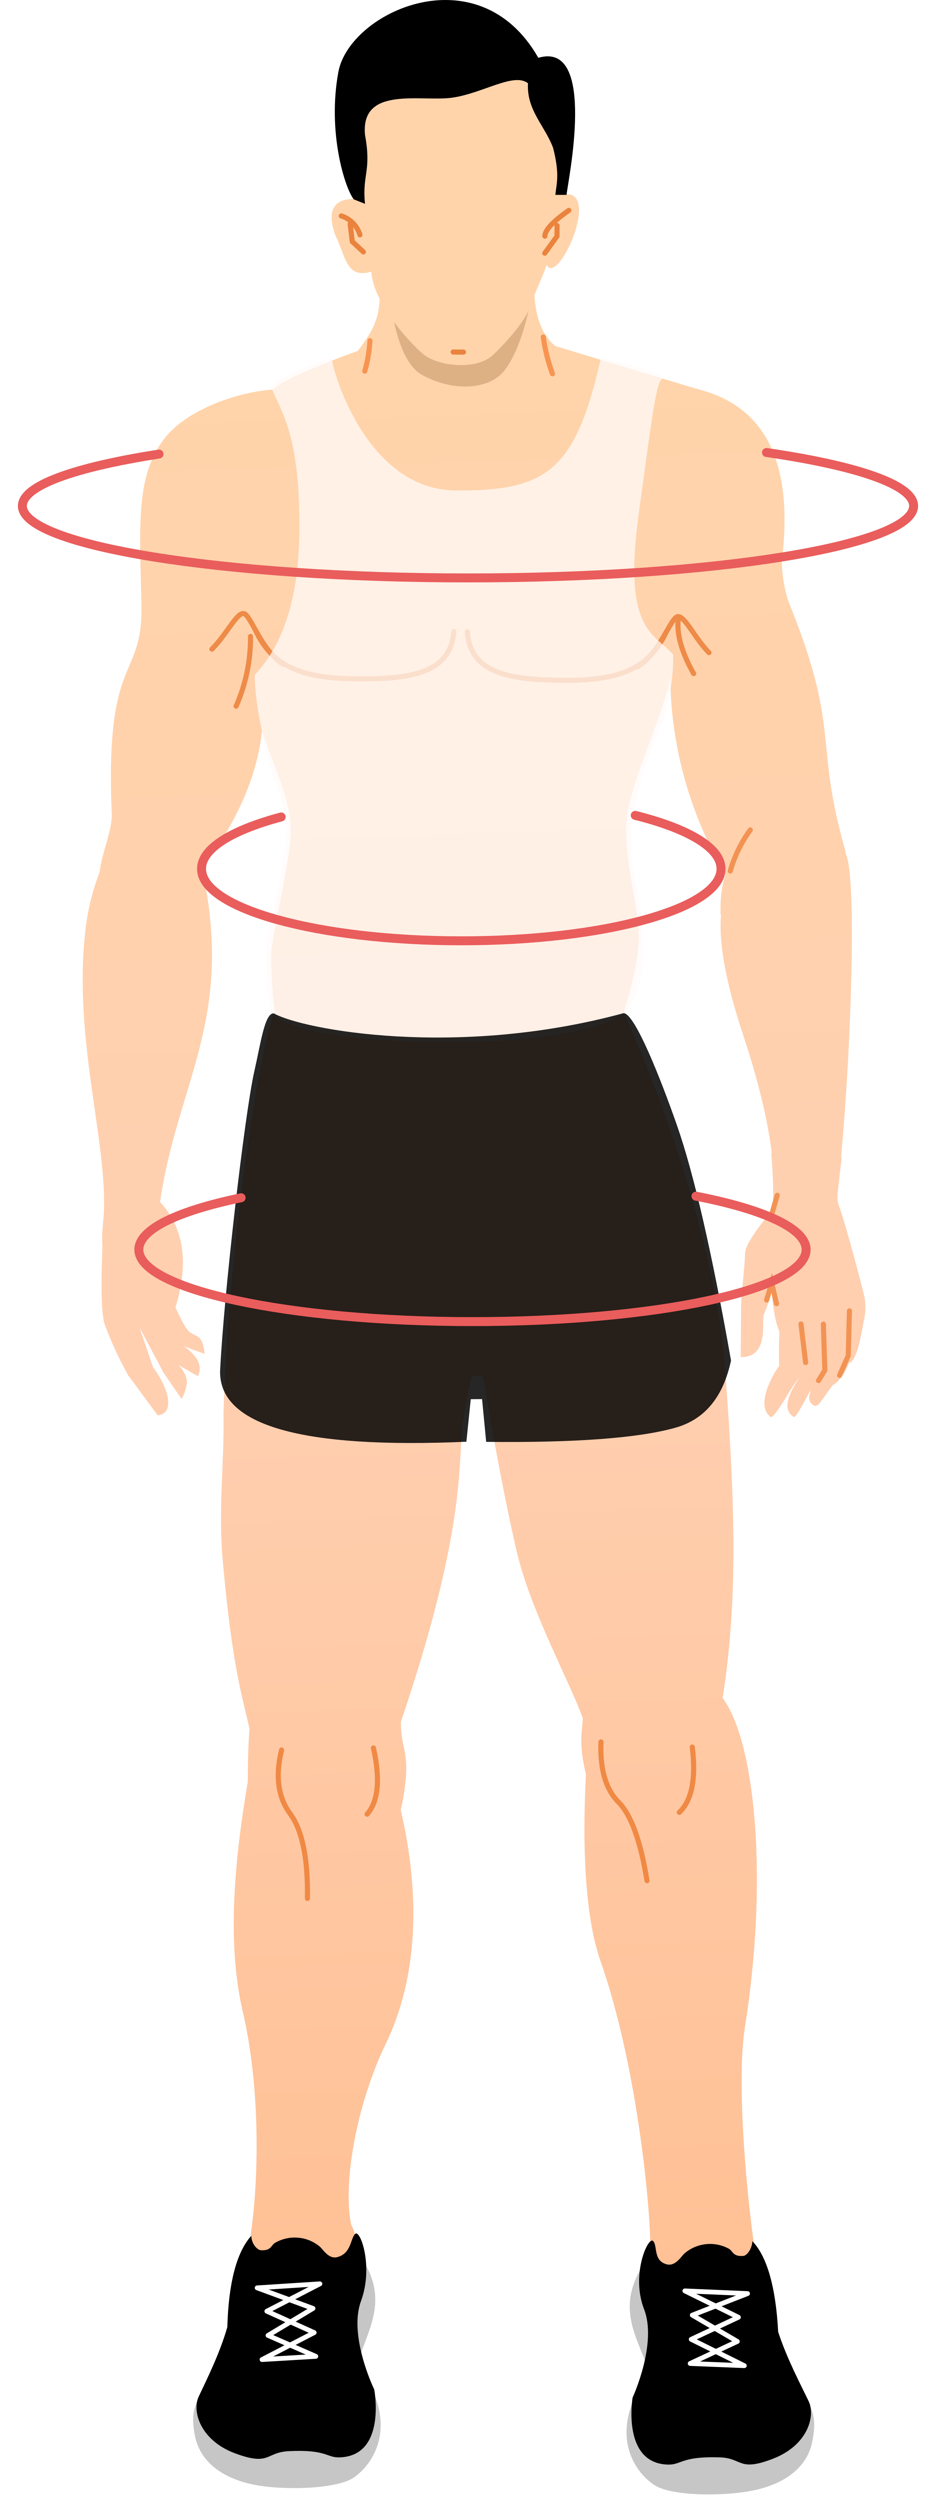 <svg width="209" height="558" viewBox="0 0 209 558" fill="none" xmlns="http://www.w3.org/2000/svg">
<path d="M153.733 86.249L156.927 87.171C173.095 91.786 176.888 106.813 174.557 125.397C174.635 128.398 175.115 131.301 175.995 134.108C187.888 163.293 181.676 165.049 188.701 189.699C188.799 190 188.798 190.2 188.796 190.5C191.364 194.918 190.088 233.91 187.817 258.094C187.913 258.595 187.91 258.995 187.807 259.494C186.845 268.288 186.652 267.286 187.73 270.294C188.809 273.302 192.998 288.932 193.092 289.833C193.282 291.234 193.272 292.634 193.063 293.933C192.232 298.327 191.394 303.721 189.59 304.208C188.571 306.901 186.958 308.69 185.955 309.183C183.533 312.266 182.819 314.16 181.822 313.753C180.825 313.346 180.434 312.144 180.841 311.146C180.841 311.146 180.841 311.146 180.841 311.046C181.251 309.749 180.744 310.746 179.933 312.24C178.92 314.033 178.007 315.926 177.304 316.321C174.416 314.601 176.342 310.915 178.062 308.127C179.073 306.534 177.559 308.523 175.738 311.51C174.119 314.199 172.502 316.587 172.104 316.285C168.323 313.658 173.178 305.792 173.985 304.898C173.903 302.297 173.921 299.797 174.039 297.198C173.251 295.492 172.672 292.588 172.302 288.285C171.89 289.982 171.279 291.578 170.668 293.174C169.761 294.167 172.198 302.985 165.398 302.937C165.423 299.537 165.456 294.837 165.479 291.637C165.497 289.037 166.344 282.343 166.363 279.743C166.381 277.143 172.229 270.384 172.531 270.086C172.76 265.988 172.59 261.787 172.219 257.684C172.22 257.584 172.221 257.384 172.322 257.285C171.092 247.476 168.062 237.454 166.006 231.239C163.95 225.025 160.236 212.898 160.997 204.303C160.899 204.002 160.802 203.602 160.904 203.302C160.823 200.602 161.143 197.804 161.962 195.21C154.155 181.954 149.862 166.923 149.671 151.522C147.194 162.304 139.895 176.253 139.837 184.553C139.766 194.552 142.709 202.573 142.662 209.173C142.634 213.173 141.494 218.765 139.242 226.15C143.185 234.178 159.411 272.894 161.882 305.312C164.26 336.63 164.711 357.633 161.359 379.01C168.69 388.862 171.573 419.483 166.339 452.447C164.352 464.733 166.763 491.451 168.966 505.067C171.17 518.683 156.07 518.676 150.798 514.639C147.815 512.317 143.064 505.384 145.197 500.699C145.068 490.597 141.887 459.774 134.043 437.618C129.927 425.789 130.263 406.59 130.838 396.094C130.742 395.494 130.546 394.892 130.45 394.291C129.291 388.583 130.003 386.788 130.127 383.489C126.889 374.666 118.397 359.405 115.292 345.983C112.673 334.564 110.265 321.647 107.867 307.229L105.367 307.112C104.44 310.905 103.713 314.8 103.185 318.796C102.42 327.891 103.512 343.099 89.52 384.301C89.479 390.101 91.274 390.814 90.524 397.809C90.309 399.907 89.995 401.905 89.481 404.001C92.392 416.522 95.243 437.543 86.009 456.478C79.919 469.135 76.393 486.911 78.424 496.625C80.992 501.144 79.719 511.435 77.001 514.016C72.069 518.481 53.19 515.447 55.59 501.364C57.99 487.28 58.141 465.981 54.259 449.253C50.764 434.428 52.089 416.737 55.324 397.759C55.329 397.059 55.334 396.359 55.34 395.559C55.364 392.059 55.487 388.86 55.708 385.862C54.061 378.45 51.905 372.234 49.771 348.719C48.656 336.71 50.127 326.721 49.907 315.419C50.967 278.725 57.778 234.873 61.14 226.196L61.34 226.198C60.869 222.094 60.598 217.892 60.527 213.791C60.564 208.692 63.741 197.714 64.814 187.521C65.668 179.927 61.325 171.796 58.486 163.176C57.41 173.968 52.032 184.931 45.069 193.781C52.532 227.235 39.528 241.843 35.74 268.317C36.237 268.821 36.633 269.324 37.03 269.826C41.29 275.457 41.938 282.862 39.174 291.842C40.553 294.852 41.541 296.559 42.136 297.163C43.826 298.575 45.233 297.685 45.701 302.189C44.204 301.678 42.509 301.066 41.013 300.455C44.297 302.779 45.28 305.086 44.165 307.178L39.783 304.647C40.876 305.655 41.567 306.96 41.757 308.361C41.647 309.76 41.238 311.057 40.529 312.252L36.471 306.323L31.142 296.285L34.179 305.207C36.259 308.022 37.342 310.53 37.527 312.531C37.713 314.532 37.005 315.727 35.203 315.915C31.637 311.089 29.459 308.074 28.666 307.068C26.592 303.353 24.819 299.541 23.347 295.53C22.664 293.225 22.503 287.624 22.868 278.526C22.781 276.726 22.794 274.826 23.007 273.027C24.719 257.239 16.387 233.379 18.962 208.697C19.396 203.9 20.53 199.108 22.262 194.62C22.691 190.523 25.13 185.14 24.954 181.639C23.412 145.327 31.963 152.188 31.586 134.884C31.208 117.581 30.19 106.074 36.849 97.721C41.996 91.157 53.623 87.439 60.726 86.99C62.134 85.9 63.74 85.011 65.346 84.222C70.061 82.056 74.975 80.091 79.888 78.325C85.843 70.567 84.756 68.659 84.853 54.96C84.952 41.06 119.907 47.508 119.865 53.408C119.826 58.908 117.038 71.388 123.997 77.238" fill="url(#paint0_linear_159_996)"/>
<path d="M178.852 295.532L179.891 304.139" stroke="#F29353" stroke-width="1.14" stroke-linecap="round"/>
<path d="M183.852 295.567L184.179 305.87L182.762 308.16" stroke="#F29353" stroke-width="1.14" stroke-linecap="round"/>
<path d="M189.673 292.608L189.402 302.607L187.471 306.993" stroke="#F29353" stroke-width="1.14" stroke-linecap="round"/>
<path d="M173.384 290.993L172.316 286.385L171.189 290.177" stroke="#F29353" stroke-width="1.14" stroke-linecap="round"/>
<path d="M173.555 266.793L172.427 270.686" stroke="#F29353" stroke-width="1.14" stroke-linecap="round"/>
<path d="M151.465 138.234C151.043 141.331 152.114 145.438 154.879 150.358" stroke="#EE8B48" stroke-width="1.14" stroke-linecap="round"/>
<path d="M167.533 185.249C165.513 188.034 163.991 191.124 163.068 194.417" stroke="#F29353" stroke-width="1.14" stroke-linecap="round"/>
<path d="M62.875 390.612C61.433 396.502 62.099 401.207 64.774 404.826C67.448 408.445 68.804 414.755 68.64 423.754" stroke="#F08944" stroke-width="1.14" stroke-linecap="round"/>
<path d="M83.379 390.158C84.93 397.069 84.494 402.066 81.974 404.948" stroke="#F08944" stroke-width="1.14" stroke-linecap="round"/>
<path d="M63.292 148.309C58.214 145.173 55.971 137.057 54.372 136.946C52.773 136.835 50.538 141.719 47.315 144.896" stroke="#EE8B48" stroke-width="1.14" stroke-linecap="round"/>
<path d="M55.936 142.057C55.998 147.458 54.86 152.75 52.725 157.635" stroke="#EE8B48" stroke-width="1.14" stroke-linecap="round"/>
<path d="M57.045 140.665C60.886 148.992 67.769 151.441 79.669 151.525C91.569 151.61 100.578 150.373 101.344 140.979" stroke="#EE8B48" stroke-width="1.14" stroke-linecap="round"/>
<path d="M142.29 148.869C147.411 145.805 149.769 137.722 151.369 137.633C152.97 137.544 155.135 142.46 158.313 145.683" stroke="#EE8B48" stroke-width="1.14" stroke-linecap="round"/>
<path d="M148.643 141.314C144.684 149.586 137.768 151.937 125.868 151.853C113.968 151.768 104.978 150.405 104.344 141" stroke="#EE8B48" stroke-width="1.14" stroke-linecap="round"/>
<path d="M121.311 75.219C121.691 78.021 122.372 80.726 123.353 83.433" stroke="#F89451" stroke-width="1.14" stroke-linecap="round"/>
<path d="M82.604 76.044C82.488 78.344 82.071 80.641 81.456 82.837" stroke="#F89451" stroke-width="1.14" stroke-linecap="round"/>
<path d="M134.189 388.818C133.947 394.816 135.215 399.325 138.094 402.246C140.974 405.166 143.033 410.981 144.47 419.791" stroke="#F08944" stroke-width="1.14" stroke-linecap="round"/>
<path d="M154.582 389.962C155.431 397.068 154.497 401.862 151.678 404.542" stroke="#F08944" stroke-width="1.14" stroke-linecap="round"/>
<path fill-rule="evenodd" clip-rule="evenodd" d="M43.587 543.98C44.75 549.288 49.224 552.92 56.013 554.468C62.803 556.016 75.006 555.603 78.823 553.13C82.641 550.657 90.104 541.809 79.704 527.635C82.666 518.956 87.311 512.489 79.484 502.233C75.931 509.708 64.957 505.93 56.88 502.673C54.985 501.959 50.871 518.031 49.517 525.721C44.844 535.988 41.944 535.968 43.587 543.98Z" fill="#C6C6C6"/>
<path fill-rule="evenodd" clip-rule="evenodd" d="M61.294 500.704C64.408 498.826 68.406 499.054 71.29 501.375C72.085 501.981 73.368 504.39 75.373 503.804C78.479 502.926 78.202 499.724 79.309 498.632C80.417 497.54 83.458 505.861 80.603 513.641C77.748 521.421 83.564 533.363 83.564 533.363C83.564 533.363 86.359 548.083 75.956 548.509C72.955 548.688 73.069 546.689 64.466 547.128C59.264 547.391 60.342 550.499 52.562 547.643C44.782 544.788 42.828 538.274 44.351 534.985C45.976 531.496 49.018 525.518 50.761 519.43C51.032 509.432 52.88 502.645 56.106 499.067C56.192 501.068 57.583 502.278 58.283 502.283C60.482 502.398 60.49 501.298 61.294 500.704Z" fill="black"/>
<path fill-rule="evenodd" clip-rule="evenodd" d="M57.424 510.677L69.891 515.265L59.848 521.294L70.516 525.97L58.51 526.685L70.153 520.667L59.587 515.892L71.43 509.776L57.424 510.677Z" stroke="white" stroke-width="1.07" stroke-linecap="round" stroke-linejoin="round"/>
<path fill-rule="evenodd" clip-rule="evenodd" d="M181.384 544.956C180.346 550.349 175.92 554.018 169.208 555.67C162.496 557.323 150.197 557.235 146.314 554.808C142.43 552.48 134.792 543.726 144.994 529.398C141.855 520.775 137.099 514.441 144.674 503.995C148.421 511.422 159.25 507.398 167.274 503.955C169.18 503.169 173.567 519.2 175.113 526.811C180.04 537.046 182.941 536.967 181.384 544.956Z" fill="#C6C6C6"/>
<path fill-rule="evenodd" clip-rule="evenodd" d="M162.888 502.024C159.701 500.201 155.698 500.573 152.881 502.953C152.076 503.647 150.86 505.939 148.864 505.425C145.769 504.603 146.893 501.211 145.801 500.203C144.708 499.195 140.848 507.668 143.793 515.389C146.838 523.111 141.253 535.172 141.253 535.172C141.253 535.172 138.748 549.954 149.247 550.129C152.247 550.15 152.16 548.249 160.659 548.509C165.858 548.646 164.835 551.839 172.657 548.794C180.479 545.75 182.125 539.161 180.548 535.95C178.873 532.438 175.715 526.516 173.757 520.502C173.228 510.498 171.277 503.684 168.001 500.26C167.887 502.259 166.577 503.55 165.977 503.546C163.776 503.73 163.684 502.63 162.888 502.024Z" fill="black"/>
<path fill-rule="evenodd" clip-rule="evenodd" d="M166.917 511.953L154.583 516.765L164.642 522.637L154.107 527.562L166.203 528.048L154.345 522.164L164.88 517.238L152.921 511.354L166.917 511.953Z" stroke="white" stroke-width="1.07" stroke-linecap="round" stroke-linejoin="round"/>
<g opacity="0.42" filter="url(#filter0_f_159_996)">
<path fill-rule="evenodd" clip-rule="evenodd" d="M86.427 58.671C86.684 64.673 87.875 80.082 94.15 83.626C100.425 87.171 107.826 87.124 111.65 83.751C115.474 80.377 119.256 68.804 119.438 57.305C120.493 49.512 83.881 51.053 86.427 58.671Z" fill="#915D2E" fill-opacity="0.7"/>
</g>
<path fill-rule="evenodd" clip-rule="evenodd" d="M82.913 60.646C83.266 67.349 91.202 76.305 94.483 79.029C97.764 81.752 106.357 82.813 110.183 79.14C114.009 75.467 117.439 71.191 118.257 68.697C119.075 66.203 121.613 60.72 122.025 59.123C124.59 64.042 134.447 41.911 125.836 43.45C125.878 37.55 126.58 23.155 118.625 16.698C110.671 10.242 100.279 9.068 89.343 14.091C78.407 19.113 76.331 29.899 78.729 44.316C80.725 44.83 71.24 42.663 74.871 52.489C77.334 57.607 77.302 62.206 82.913 60.646Z" fill="#FFD4AB"/>
<path d="M101.187 78.576L103.486 78.593" stroke="#EA833E" stroke-width="1.14" stroke-linecap="round"/>
<path d="M127.011 46.958C123.494 49.433 121.68 51.321 121.67 52.721" stroke="#EA833E" stroke-width="1.14" stroke-linecap="round"/>
<path d="M124.387 50.34L124.37 52.74L121.643 56.52" stroke="#EA833E" stroke-width="1.14" stroke-linecap="round"/>
<path d="M76.201 48.198C78.197 48.812 79.785 50.424 80.371 52.428" stroke="#EA833E" stroke-width="1.14" stroke-linecap="round"/>
<path d="M78.188 50.013L78.66 53.916L81.144 56.234" stroke="#EA833E" stroke-width="1.14" stroke-linecap="round"/>
<path opacity="0.75" fill-rule="evenodd" clip-rule="evenodd" d="M139.085 226.417C125.269 235.487 67.326 233.95 60.803 226.322C56.615 209.667 63.339 199.644 63.99 185.908C64.297 179.427 59.999 173.602 58.674 163.934C57.474 158.695 56.888 154.257 56.913 150.621C63.433 143.723 66.744 133.004 66.847 118.465C66.996 97.445 63.035 92.289 60.681 86.759C60.131 85.752 62.978 84.095 66.126 82.852C69.757 81.419 73.616 79.35 74.13 80.168C74.117 82.058 81.502 109.331 101.795 109.475C122.088 109.619 128.447 105.01 134.068 80.403C133.841 79.694 136.526 80.307 141.018 81.542C145.511 82.776 148.94 83.946 148.04 84.505C146.64 85.076 146.082 89.175 142.562 115.164C139.043 141.154 146.276 141.357 150.309 146.136C150.397 150.045 149.799 154.578 148.513 159.733C141.939 174.603 139.632 186.528 141.593 195.507C144.535 208.976 144.907 220.903 139.085 226.417Z" fill="#FFFAF9"/>
<path opacity="0.85" fill-rule="evenodd" clip-rule="evenodd" d="M104.14 321.813L105.118 312.318L107.64 312.297L108.558 321.844C128.606 322.059 142.725 320.995 150.914 318.653C157.387 316.802 161.492 311.811 163.232 303.68C158.949 279.464 154.936 261.995 151.192 251.273C147.536 240.801 141.742 226.167 139.242 226.15C102.046 236.269 67.546 229.844 61.139 226.196C59.099 226.042 58.181 233.037 56.79 239.116C54.632 248.55 49.904 289.632 49.138 306.166C49.053 318.209 67.387 323.424 104.14 321.813Z" fill="black"/>
<g filter="url(#filter1_d_159_996)">
<path d="M171.146 97C191.321 99.941 204 104.197 204 108.932C204 117.806 159.452 125 104.5 125C49.548 125 5 117.806 5 108.932C5 104.383 16.701 100.276 35.507 97.353" stroke="#E95D5C" stroke-width="2" stroke-linecap="round"/>
</g>
<g filter="url(#filter2_d_159_996)">
<path d="M141.849 178C153.609 180.941 161 185.197 161 189.932C161 198.806 135.033 206 103 206C70.968 206 45 198.806 45 189.932C45 185.383 51.821 181.276 62.783 178.353" stroke="#E95D5C" stroke-width="2" stroke-linecap="round"/>
</g>
<g filter="url(#filter3_d_159_996)">
<path d="M155.401 263C170.506 265.941 180 270.197 180 274.932C180 283.806 146.645 291 105.5 291C64.355 291 31 283.806 31 274.932C31 270.383 39.761 266.276 53.842 263.353" stroke="#E95D5C" stroke-width="2" stroke-linecap="round"/>
</g>
<path d="M124 43.5C124.301 40.779 125 38.91 123.5 33C121.645 28.031 117.556 24.585 117.892 18.586C114.706 16.091 107.832 20.84 100.952 21.806C94.073 22.773 80.499 19.09 81.499 30.09C82.999 38.295 80.831 38.848 81.499 45.5L78.999 44.5C77 42 73.075 29.508 75.553 16.069C78.031 2.63 106.83 -10.585 120.201 12.903C133.406 9.008 126.81 40.486 126.5 43.5H124Z" fill="black"/>
<defs>
<filter id="filter0_f_159_996" x="82.3" y="48.158" width="41.16" height="42.125" filterUnits="userSpaceOnUse" color-interpolation-filters="sRGB">
<feFlood flood-opacity="0" result="BackgroundImageFix"/>
<feBlend mode="normal" in="SourceGraphic" in2="BackgroundImageFix" result="shape"/>
<feGaussianBlur stdDeviation="2" result="effect1_foregroundBlur_159_996"/>
</filter>
<filter id="filter1_d_159_996" x="0" y="96" width="209" height="38" filterUnits="userSpaceOnUse" color-interpolation-filters="sRGB">
<feFlood flood-opacity="0" result="BackgroundImageFix"/>
<feColorMatrix in="SourceAlpha" type="matrix" values="0 0 0 0 0 0 0 0 0 0 0 0 0 0 0 0 0 0 127 0" result="hardAlpha"/>
<feOffset dy="4"/>
<feGaussianBlur stdDeviation="2"/>
<feComposite in2="hardAlpha" operator="out"/>
<feColorMatrix type="matrix" values="0 0 0 0 0.914 0 0 0 0 0.365 0 0 0 0 0.361 0 0 0 0.37 0"/>
<feBlend mode="normal" in2="BackgroundImageFix" result="effect1_dropShadow_159_996"/>
<feBlend mode="normal" in="SourceGraphic" in2="effect1_dropShadow_159_996" result="shape"/>
</filter>
<filter id="filter2_d_159_996" x="40" y="177" width="126" height="38" filterUnits="userSpaceOnUse" color-interpolation-filters="sRGB">
<feFlood flood-opacity="0" result="BackgroundImageFix"/>
<feColorMatrix in="SourceAlpha" type="matrix" values="0 0 0 0 0 0 0 0 0 0 0 0 0 0 0 0 0 0 127 0" result="hardAlpha"/>
<feOffset dy="4"/>
<feGaussianBlur stdDeviation="2"/>
<feComposite in2="hardAlpha" operator="out"/>
<feColorMatrix type="matrix" values="0 0 0 0 0.914 0 0 0 0 0.365 0 0 0 0 0.361 0 0 0 0.37 0"/>
<feBlend mode="normal" in2="BackgroundImageFix" result="effect1_dropShadow_159_996"/>
<feBlend mode="normal" in="SourceGraphic" in2="effect1_dropShadow_159_996" result="shape"/>
</filter>
<filter id="filter3_d_159_996" x="26" y="262" width="159" height="38" filterUnits="userSpaceOnUse" color-interpolation-filters="sRGB">
<feFlood flood-opacity="0" result="BackgroundImageFix"/>
<feColorMatrix in="SourceAlpha" type="matrix" values="0 0 0 0 0 0 0 0 0 0 0 0 0 0 0 0 0 0 127 0" result="hardAlpha"/>
<feOffset dy="4"/>
<feGaussianBlur stdDeviation="2"/>
<feComposite in2="hardAlpha" operator="out"/>
<feColorMatrix type="matrix" values="0 0 0 0 0.914 0 0 0 0 0.365 0 0 0 0 0.361 0 0 0 0.37 0"/>
<feBlend mode="normal" in2="BackgroundImageFix" result="effect1_dropShadow_159_996"/>
<feBlend mode="normal" in="SourceGraphic" in2="effect1_dropShadow_159_996" result="shape"/>
</filter>
<linearGradient id="paint0_linear_159_996" x1="106.293" y1="-24.256" x2="127.802" y2="642.349" gradientUnits="userSpaceOnUse">
<stop stop-color="#FFD6A7"/>
<stop offset="0.49" stop-color="#FFCFB0"/>
<stop offset="1" stop-color="#FFB783"/>
</linearGradient>
</defs>
</svg>
